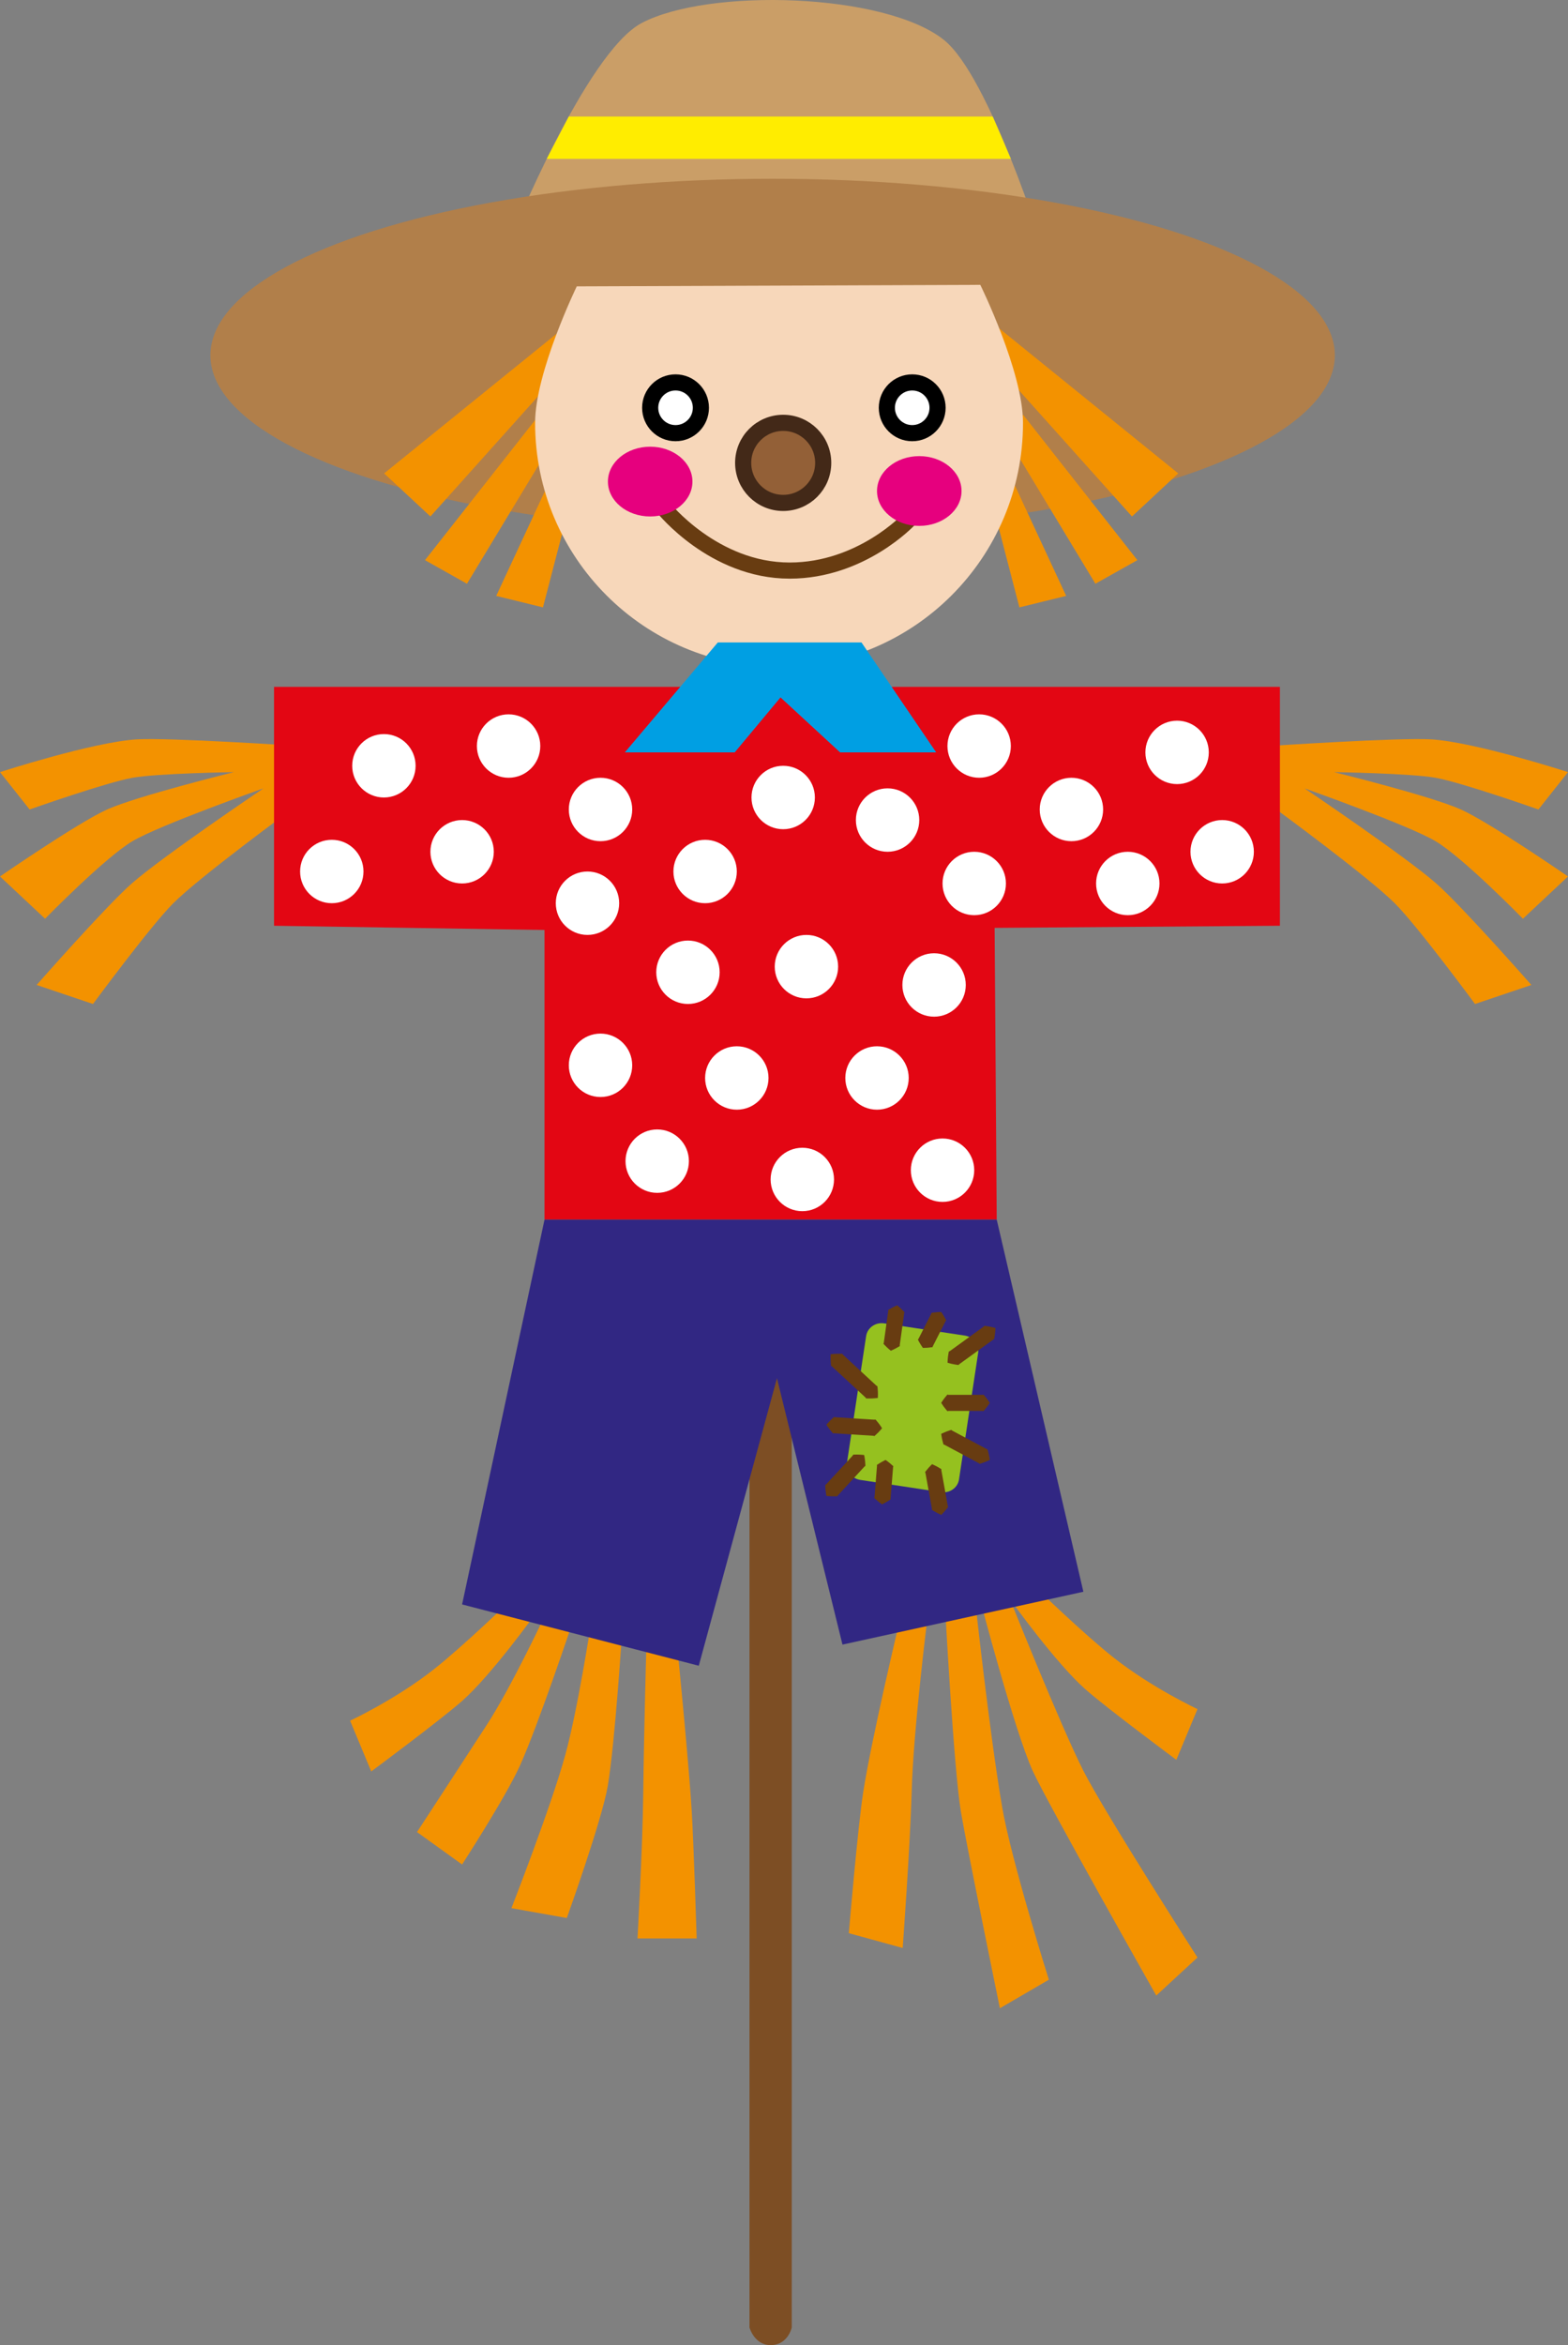 <?xml version="1.0" encoding="UTF-8" standalone="no"?>
<!-- Generator: Adobe Illustrator 17.0.0, SVG Export Plug-In . SVG Version: 6.00 Build 0)  -->

<svg
   xmlns:dc="http://purl.org/dc/elements/1.1/"
   xmlns:cc="http://creativecommons.org/ns#"
   xmlns:rdf="http://www.w3.org/1999/02/22-rdf-syntax-ns#"
   xmlns:svg="http://www.w3.org/2000/svg"
   xmlns="http://www.w3.org/2000/svg"
   xmlns:sodipodi="http://sodipodi.sourceforge.net/DTD/sodipodi-0.dtd"
   xmlns:inkscape="http://www.inkscape.org/namespaces/inkscape"
   version="1.1"
   x="0px"
   y="0px"
   width="97.211"
   height="145.318"
   viewBox="0 0 97.211 145.318"
   enable-background="new 0 0 1200 150"
   xml:space="preserve"
   id="svg1263"
   sodipodi:docname="3.svg"
   inkscape:version="0.92.4 (5da689c313, 2019-01-14)"><rect x="0" y="0" width="97.211" height="145.318" fill="#808080" stroke="none"/><defs
   id="defs1267" /><sodipodi:namedview
   pagecolor="#ffffff"
   bordercolor="#666666"
   borderopacity="1"
   objecttolerance="10"
   gridtolerance="10"
   guidetolerance="10"
   inkscape:pageopacity="0"
   inkscape:pageshadow="2"
   inkscape:window-width="1920"
   inkscape:window-height="1017"
   id="namedview1265"
   showgrid="false"
   inkscape:zoom="0.66939442"
   inkscape:cx="6.7809154"
   inkscape:cy="-82.135216"
   inkscape:window-x="-8"
   inkscape:window-y="-8"
   inkscape:window-maximized="1"
   inkscape:current-layer="svg1263"
   fit-margin-top="0"
   fit-margin-left="0"
   fit-margin-right="0"
   fit-margin-bottom="0" />
<g
   id="Слой_9"
   transform="translate(-475.785,-2.163)">
</g>



<g
   id="Слой_2__x28_копия3_x29_"
   transform="translate(-475.785,-2.163)">
	<path
   d="m 515.57,3.588 c 4.151,-2.184 15.066,-1.875 18.734,1.048 2.807,2.237 6.157,12.97 6.157,12.97 l -33.015,-0.655 c 10e-4,0 4.664,-11.543 8.124,-13.363 z"
   id="path516"
   inkscape:connector-curvature="0"
   style="fill:#ca9e67" />
	<polygon
   points="511.05,9.384 537.331,9.384 538.455,12.008 509.68,12.008 "
   id="polygon518"
   style="fill:#ffed00" />
	<ellipse
   cx="523.685"
   cy="24.179"
   rx="34.856"
   ry="10.939"
   id="ellipse520"
   style="fill:#b17f4a" />
	<polygon
   points="512.149,23.366 511.05,22.229 499.6,31.498 502.469,34.167 "
   id="polygon522"
   style="fill:#f39200" />
	<polygon
   points="510.559,28.701 509.213,27.871 502.133,36.873 504.736,38.336 "
   id="polygon524"
   style="fill:#f39200" />
	<polygon
   points="511.37,32.416 509.845,31.997 506.549,39.089 509.447,39.8 "
   id="polygon526"
   style="fill:#f39200" />
	<polygon
   points="536.283,23.366 537.383,22.229 548.832,31.498 545.964,34.167 "
   id="polygon528"
   style="fill:#f39200" />
	<polygon
   points="537.874,28.701 539.22,27.871 546.299,36.873 543.696,38.336 "
   id="polygon530"
   style="fill:#f39200" />
	<polygon
   points="537.063,32.416 538.588,31.997 541.884,39.089 538.985,39.8 "
   id="polygon532"
   style="fill:#f39200" />
	<path
   d="m 539.208,28.364 c 0,8.353 -6.771,15.124 -15.124,15.124 -8.353,0 -15.124,-6.771 -15.124,-15.124 0,-3.132 2.583,-8.456 2.583,-8.456 l 25.018,-0.094 c 0,0 2.647,5.377 2.647,8.55 z"
   id="path534"
   inkscape:connector-curvature="0"
   style="fill:#f7d7ba" />
	<path
   stroke-miterlimit="10"
   d="m 516.913,33.622 c 0,0 3.112,3.898 7.828,3.898 4.454,0 7.402,-3.177 7.402,-3.177"
   id="path536"
   inkscape:connector-curvature="0"
   style="fill:none;stroke:#683c11;stroke-miterlimit:10" />
	<ellipse
   cx="516.094"
   cy="32.005"
   rx="2.62"
   ry="2.162"
   id="ellipse538"
   style="fill:#e6007e" />
	<ellipse
   cx="532.777"
   cy="32.589"
   rx="2.62"
   ry="2.162"
   id="ellipse540"
   style="fill:#e6007e" />
	<circle
   stroke-miterlimit="10"
   cx="524.34"
   cy="30.846"
   r="2.481"
   id="circle542"
   style="fill:#936037;stroke:#432918;stroke-miterlimit:10" />
	<circle
   stroke-miterlimit="10"
   cx="517.666"
   cy="27.432"
   r="1.572"
   id="circle544"
   style="fill:#ffffff;stroke:#000000;stroke-miterlimit:10" />
	<circle
   stroke-miterlimit="10"
   cx="532.339"
   cy="27.432"
   r="1.572"
   id="circle546"
   style="fill:#ffffff;stroke:#000000;stroke-miterlimit:10" />
	<path
   d="m 475.786,50.009 1.834,2.315 c 0,0 4.734,-1.671 6.376,-1.965 1.55,-0.278 6.288,-0.349 6.288,-0.349 0,0 -5.992,1.475 -7.861,2.315 -1.785,0.802 -6.638,4.149 -6.638,4.149 l 2.795,2.62 c 0,0 3.687,-3.775 5.415,-4.804 1.666,-0.991 8.123,-3.275 8.123,-3.275 0,0 -6.276,4.232 -8.166,5.895 -1.618,1.423 -5.895,6.288 -5.895,6.288 l 3.494,1.179 c 0,0 3.564,-4.835 4.978,-6.245 1.657,-1.651 7.337,-5.808 7.337,-5.808 l 0.524,-3.93 c 0,0 -8.149,-0.536 -10.119,-0.415 -2.745,0.167 -8.485,2.03 -8.485,2.03 z"
   id="path548"
   inkscape:connector-curvature="0"
   style="fill:#f39200" />
	<path
   d="m 572.996,50.009 -1.834,2.315 c 0,0 -4.734,-1.671 -6.376,-1.965 -1.55,-0.278 -6.289,-0.349 -6.289,-0.349 0,0 5.992,1.475 7.861,2.315 1.785,0.802 6.638,4.149 6.638,4.149 l -2.795,2.62 c 0,0 -3.687,-3.775 -5.415,-4.804 -1.666,-0.991 -8.123,-3.275 -8.123,-3.275 0,0 6.276,4.232 8.166,5.895 1.618,1.423 5.896,6.288 5.896,6.288 l -3.494,1.179 c 0,0 -3.564,-4.835 -4.978,-6.245 -1.657,-1.651 -7.337,-5.808 -7.337,-5.808 l -0.524,-3.93 c 0,0 8.149,-0.536 10.119,-0.415 2.745,0.167 8.485,2.03 8.485,2.03 z"
   id="path550"
   inkscape:connector-curvature="0"
   style="fill:#f39200" />
	<polygon
   points="537.579,77.74 509.543,77.74 509.543,59.791 492.774,59.529 492.774,44.725 555.135,44.725 555.135,59.529 537.448,59.66 "
   id="polygon552"
   style="fill:#e30613" />
	<circle
   cx="499.586"
   cy="49.616"
   r="1.965"
   id="circle554"
   style="fill:#ffffff" />
	<circle
   cx="496.355"
   cy="56.167"
   r="1.965"
   id="circle556"
   style="fill:#ffffff" />
	<circle
   cx="507.316"
   cy="48.393"
   r="1.965"
   id="circle558"
   style="fill:#ffffff" />
	<circle
   cx="504.434"
   cy="54.944"
   r="1.965"
   id="circle560"
   style="fill:#ffffff" />
	<circle
   cx="513.015"
   cy="52.324"
   r="1.965"
   id="circle562"
   style="fill:#ffffff" />
	<circle
   cx="512.207"
   cy="58.132"
   r="1.965"
   id="circle564"
   style="fill:#ffffff" />
	<circle
   cx="513.015"
   cy="68.176"
   r="1.965"
   id="circle566"
   style="fill:#ffffff" />
	<circle
   cx="516.53"
   cy="74.115"
   r="1.965"
   id="circle568"
   style="fill:#ffffff" />
	<circle
   cx="525.526"
   cy="75.25"
   r="1.965"
   id="circle570"
   style="fill:#ffffff" />
	<circle
   cx="521.465"
   cy="68.962"
   r="1.965"
   id="circle572"
   style="fill:#ffffff" />
	<circle
   cx="530.157"
   cy="68.962"
   r="1.965"
   id="circle574"
   style="fill:#ffffff" />
	<circle
   cx="518.436"
   cy="62.411"
   r="1.965"
   id="circle576"
   style="fill:#ffffff" />
	<circle
   cx="525.781"
   cy="62.062"
   r="1.965"
   id="circle578"
   style="fill:#ffffff" />
	<circle
   cx="530.812"
   cy="52.979"
   r="1.965"
   id="circle580"
   style="fill:#ffffff" />
	<circle
   cx="533.695"
   cy="63.198"
   r="1.965"
   id="circle582"
   style="fill:#ffffff" />
	<circle
   cx="534.219"
   cy="74.676"
   r="1.965"
   id="circle584"
   style="fill:#ffffff" />
	<circle
   cx="536.489"
   cy="48.393"
   r="1.965"
   id="circle586"
   style="fill:#ffffff" />
	<circle
   cx="536.184"
   cy="56.909"
   r="1.965"
   id="circle588"
   style="fill:#ffffff" />
	<circle
   cx="542.21"
   cy="52.324"
   r="1.965"
   id="circle590"
   style="fill:#ffffff" />
	<circle
   cx="545.704"
   cy="56.909"
   r="1.965"
   id="circle592"
   style="fill:#ffffff" />
	<circle
   cx="548.761"
   cy="48.786"
   r="1.965"
   id="circle594"
   style="fill:#ffffff" />
	<circle
   cx="551.556"
   cy="54.944"
   r="1.965"
   id="circle596"
   style="fill:#ffffff" />
	<circle
   cx="519.5"
   cy="56.167"
   r="1.965"
   id="circle598"
   style="fill:#ffffff" />
	<circle
   cx="524.34"
   cy="51.581"
   r="1.965"
   id="circle600"
   style="fill:#ffffff" />
	<path
   d="m 497.49,108.789 c 0,0 2.83,-1.32 5.197,-3.188 1.834,-1.447 4.76,-4.28 4.76,-4.28 l 1.572,0.786 c 0,0 -2.751,3.843 -4.585,5.459 -1.363,1.2 -5.633,4.367 -5.633,4.367 z"
   id="path602"
   inkscape:connector-curvature="0"
   style="fill:#f39200" />
	<path
   d="m 501.639,115.689 c 0,0 2.739,-4.196 4.323,-6.638 1.572,-2.424 3.674,-6.933 3.674,-6.933 l 1.722,0.351 c 0,0 -2.204,6.602 -3.344,9.116 -0.891,1.965 -3.581,6.114 -3.581,6.114 z"
   id="path604"
   inkscape:connector-curvature="0"
   style="fill:#f39200" />
	<path
   d="m 507.491,120.405 c 0,0 2.446,-6.245 3.342,-9.503 0.767,-2.785 1.592,-8.14 1.592,-8.14 l 1.935,0.393 c 0,0 -0.437,6.947 -0.894,9.668 -0.357,2.127 -2.541,8.193 -2.541,8.193 z"
   id="path606"
   inkscape:connector-curvature="0"
   style="fill:#f39200" />
	<path
   d="m 515.308,122.283 c 0,0 0.316,-5.573 0.355,-8.952 0.044,-3.86 0.198,-9.302 0.198,-9.302 l 1.935,0.393 c 0,0 0.712,7.202 0.874,9.957 0.131,2.227 0.306,7.904 0.306,7.904 z"
   id="path608"
   inkscape:connector-curvature="0"
   style="fill:#f39200" />
	<path
   d="m 550.025,108.069 c 0,0 -2.83,-1.32 -5.197,-3.188 -1.834,-1.447 -4.76,-4.28 -4.76,-4.28 l -1.572,0.786 c 0,0 2.751,3.843 4.585,5.459 1.363,1.2 5.633,4.367 5.633,4.367 z"
   id="path610"
   inkscape:connector-curvature="0"
   style="fill:#f39200" />
	<path
   d="m 550.025,123.462 c 0,0 -5.758,-8.977 -7.075,-11.573 -1.449,-2.857 -4.679,-10.951 -4.679,-10.951 l -1.722,0.351 c 0,0 2.117,8.087 3.257,10.6 0.891,1.965 7.664,13.931 7.664,13.931 z"
   id="path612"
   inkscape:connector-curvature="0"
   style="fill:#f39200" />
	<path
   d="m 540.811,124.838 c 0,0 -2.338,-7.411 -2.904,-10.743 -0.778,-4.578 -1.638,-12.511 -1.638,-12.511 h -1.9 c 0,0 0.537,10.155 0.994,12.877 0.357,2.127 2.412,12.146 2.412,12.146 z"
   id="path614"
   inkscape:connector-curvature="0"
   style="fill:#f39200" />
	<path
   d="m 531.749,122.873 c 0,0 0.466,-6.354 0.558,-9.717 0.106,-3.859 1.014,-11.038 1.014,-11.038 l -1.801,0.645 c 0,0 -1.702,7.145 -2.216,10.437 -0.344,2.204 -0.895,8.756 -0.895,8.756 z"
   id="path616"
   inkscape:connector-curvature="0"
   style="fill:#f39200" />
	<path
   d="m 524.871,83.897 h -2.62 v 62.492 c 0,0 0.295,1.092 1.31,1.092 1.081,0 1.31,-1.092 1.31,-1.092 z"
   id="path618"
   inkscape:connector-curvature="0"
   style="fill:#7d4e24" />
	<polygon
   points="523.954,87.565 528.016,104.073 542.951,100.798 537.579,77.74 509.543,77.74 504.434,101.584 519.107,105.383 "
   id="polygon620"
   style="fill:#312783" />
	<polygon
   points="524.174,45.38 527.869,48.786 533.826,48.786 529.195,41.974 520.286,41.974 514.522,48.786 521.334,48.786 "
   id="polygon622"
   style="fill:#009fe3" />
	<g
   id="g686">
		<path
   d="m 535.241,93.838 c -0.078,0.516 -0.578,0.869 -1.116,0.788 L 529.13,93.87 c -0.538,-0.081 -0.911,-0.566 -0.833,-1.083 l 1.185,-7.832 c 0.078,-0.516 0.578,-0.869 1.116,-0.788 l 4.995,0.756 c 0.538,0.081 0.911,0.566 0.833,1.083 z"
   id="path624"
   inkscape:connector-curvature="0"
   style="fill:#95c11f" />
		<g
   id="g630">
			<line
   x1="531.015"
   y1="85.862"
   x2="531.408"
   y2="83.046"
   id="line626"
   style="fill:#dedc00" />
			<path
   d="m 531.015,85.862 c 0,0 -0.072,-0.055 -0.176,-0.148 -0.051,-0.046 -0.113,-0.103 -0.172,-0.166 -0.031,-0.032 -0.063,-0.065 -0.098,-0.101 -0.032,-0.035 0.021,-0.06 0.011,-0.095 0.037,-0.264 0.086,-0.616 0.135,-0.968 0.049,-0.352 0.098,-0.704 0.135,-0.968 0.021,-0.031 -0.028,-0.07 0.022,-0.094 0.043,-0.025 0.083,-0.048 0.122,-0.07 0.081,-0.043 0.151,-0.081 0.209,-0.112 0.13,-0.06 0.204,-0.095 0.204,-0.095 0,0 0.062,0.054 0.17,0.147 0.047,0.046 0.104,0.102 0.17,0.165 0.031,0.032 0.063,0.065 0.098,0.101 0.041,0.036 -0.016,0.061 -0.005,0.096 -0.037,0.264 -0.086,0.616 -0.135,0.968 -0.049,0.352 -0.098,0.704 -0.135,0.968 -0.019,0.031 0.025,0.069 -0.015,0.094 -0.043,0.025 -0.083,0.048 -0.122,0.07 -0.073,0.044 -0.149,0.082 -0.21,0.112 -0.124,0.063 -0.208,0.096 -0.208,0.096 z"
   id="path628"
   inkscape:connector-curvature="0"
   style="fill:#683c11" />
		</g>
		<g
   id="g636">
			<line
   x1="533.002"
   y1="85.688"
   x2="534.137"
   y2="83.46"
   id="line632"
   style="fill:#dedc00" />
			<path
   d="m 533.002,85.688 c 0,0 -0.045,-0.067 -0.124,-0.184 -0.035,-0.056 -0.078,-0.125 -0.116,-0.197 -0.02,-0.037 -0.042,-0.076 -0.064,-0.118 -0.021,-0.04 0.036,-0.043 0.036,-0.076 0.106,-0.209 0.248,-0.487 0.39,-0.766 0.142,-0.278 0.284,-0.557 0.39,-0.766 0.028,-0.019 -0.007,-0.068 0.046,-0.071 0.047,-0.006 0.091,-0.012 0.133,-0.017 0.087,-0.009 0.164,-0.017 0.227,-0.023 0.138,-0.006 0.217,-0.01 0.217,-0.01 0,0 0.044,0.066 0.12,0.182 0.032,0.055 0.07,0.121 0.115,0.197 0.02,0.037 0.042,0.076 0.064,0.118 0.029,0.045 -0.032,0.045 -0.03,0.079 -0.106,0.209 -0.248,0.487 -0.39,0.766 -0.142,0.279 -0.284,0.557 -0.39,0.766 -0.026,0.02 0.005,0.067 -0.04,0.074 -0.047,0.006 -0.091,0.012 -0.133,0.017 -0.081,0.012 -0.162,0.018 -0.228,0.022 -0.142,0.004 -0.223,0.007 -0.223,0.007 z"
   id="path634"
   inkscape:connector-curvature="0"
   style="fill:#683c11" />
		</g>
		<g
   id="g642">
			<line
   x1="534.53"
   y1="86.605"
   x2="537.5"
   y2="84.454"
   id="line638"
   style="fill:#dedc00" />
			<path
   d="m 534.53,86.605 c 0,0 0,-0.098 0.014,-0.25 0.007,-0.076 0.016,-0.168 0.033,-0.262 0.008,-0.049 0.016,-0.1 0.025,-0.155 0.01,-0.053 0.072,-0.037 0.099,-0.074 0.278,-0.202 0.65,-0.47 1.021,-0.739 0.371,-0.269 0.742,-0.538 1.021,-0.739 0.044,-0.012 0.046,-0.079 0.105,-0.065 0.055,0.009 0.106,0.017 0.155,0.024 0.096,0.013 0.186,0.033 0.259,0.049 0.148,0.033 0.239,0.061 0.239,0.061 0,0 -0.002,0.095 -0.017,0.246 -0.008,0.074 -0.017,0.166 -0.034,0.261 -0.008,0.049 -0.016,0.1 -0.025,0.155 -0.005,0.06 -0.069,0.041 -0.095,0.079 -0.278,0.202 -0.65,0.47 -1.021,0.739 -0.371,0.269 -0.742,0.538 -1.021,0.739 -0.043,0.014 -0.048,0.077 -0.101,0.071 -0.055,-0.009 -0.106,-0.017 -0.155,-0.024 -0.096,-0.013 -0.186,-0.033 -0.26,-0.05 -0.149,-0.036 -0.242,-0.066 -0.242,-0.066 z"
   id="path640"
   inkscape:connector-curvature="0"
   style="fill:#683c11" />
		</g>
		<g
   id="g648">
			<line
   x1="534.137"
   y1="89.094"
   x2="537.151"
   y2="89.094"
   id="line644"
   style="fill:#dedc00" />
			<path
   d="m 534.137,89.094 c 0,0 0.047,-0.079 0.129,-0.194 0.041,-0.057 0.091,-0.126 0.149,-0.193 0.029,-0.035 0.059,-0.072 0.091,-0.111 0.032,-0.037 0.066,0.012 0.101,-0.002 0.282,0 0.659,0 1.036,0 0.377,0 0.753,0 1.036,0 0.035,0.016 0.069,-0.037 0.101,0.009 0.032,0.039 0.063,0.076 0.091,0.111 0.057,0.074 0.107,0.138 0.149,0.191 0.082,0.12 0.129,0.189 0.129,0.189 0,0 -0.047,0.069 -0.129,0.189 -0.041,0.053 -0.091,0.118 -0.149,0.191 -0.029,0.035 -0.059,0.072 -0.091,0.111 -0.032,0.046 -0.066,-0.007 -0.101,0.009 -0.282,0 -0.659,0 -1.036,0 -0.377,0 -0.753,0 -1.036,0 -0.035,-0.014 -0.069,0.035 -0.101,-0.002 -0.032,-0.039 -0.063,-0.076 -0.091,-0.111 -0.057,-0.066 -0.107,-0.136 -0.149,-0.193 -0.081,-0.115 -0.129,-0.194 -0.129,-0.194 z"
   id="path646"
   inkscape:connector-curvature="0"
   style="fill:#683c11" />
		</g>
		<g
   id="g654">
			<line
   x1="534.137"
   y1="91.015"
   x2="537.151"
   y2="92.631"
   id="line650"
   style="fill:#dedc00" />
			<path
   d="m 534.137,91.015 c 0,0 0.084,-0.044 0.221,-0.102 0.068,-0.028 0.151,-0.063 0.24,-0.09 0.045,-0.015 0.093,-0.031 0.144,-0.049 0.049,-0.015 0.06,0.046 0.102,0.052 0.283,0.151 0.659,0.353 1.036,0.555 0.377,0.202 0.753,0.404 1.036,0.555 0.028,0.033 0.087,0.004 0.097,0.062 0.014,0.052 0.027,0.101 0.039,0.147 0.026,0.09 0.043,0.177 0.058,0.248 0.029,0.144 0.04,0.236 0.04,0.236 0,0 -0.083,0.041 -0.219,0.097 -0.067,0.027 -0.15,0.061 -0.239,0.089 -0.045,0.015 -0.093,0.031 -0.144,0.049 -0.054,0.023 -0.062,-0.042 -0.105,-0.047 -0.283,-0.151 -0.659,-0.353 -1.036,-0.555 -0.377,-0.202 -0.753,-0.404 -1.036,-0.555 -0.029,-0.032 -0.086,-0.007 -0.1,-0.056 -0.014,-0.052 -0.027,-0.101 -0.039,-0.147 -0.026,-0.089 -0.043,-0.177 -0.057,-0.25 -0.028,-0.144 -0.038,-0.239 -0.038,-0.239 z"
   id="path652"
   inkscape:connector-curvature="0"
   style="fill:#683c11" />
		</g>
		<g
   id="g660">
			<line
   x1="533.57"
   y1="92.893"
   x2="534.137"
   y2="96.037"
   id="line656"
   style="fill:#dedc00" />
			<path
   d="m 533.57,92.893 c 0,0 0.087,0.035 0.216,0.101 0.064,0.033 0.142,0.073 0.218,0.121 0.04,0.024 0.082,0.049 0.126,0.076 0.042,0.027 0,0.071 0.021,0.105 0.053,0.295 0.124,0.688 0.195,1.081 0.071,0.393 0.142,0.786 0.195,1.081 -0.009,0.04 0.049,0.066 0.011,0.107 -0.032,0.041 -0.063,0.079 -0.092,0.115 -0.062,0.073 -0.116,0.137 -0.16,0.189 -0.096,0.106 -0.162,0.169 -0.162,0.169 0,0 -0.083,-0.036 -0.211,-0.102 -0.06,-0.034 -0.133,-0.074 -0.216,-0.121 -0.04,-0.024 -0.082,-0.049 -0.126,-0.076 -0.051,-0.025 -0.005,-0.07 -0.028,-0.104 -0.053,-0.295 -0.124,-0.688 -0.195,-1.081 -0.071,-0.393 -0.142,-0.786 -0.195,-1.081 0.007,-0.039 -0.047,-0.066 -0.017,-0.106 0.032,-0.041 0.063,-0.079 0.092,-0.115 0.055,-0.072 0.114,-0.136 0.162,-0.189 0.097,-0.107 0.166,-0.17 0.166,-0.17 z"
   id="path658"
   inkscape:connector-curvature="0"
   style="fill:#683c11" />
		</g>
		<g
   id="g666">
			<line
   x1="530.687"
   y1="92.631"
   x2="530.469"
   y2="95.382"
   id="line662"
   style="fill:#dedc00" />
			<path
   d="m 530.687,92.631 c 0,0 0.076,0.049 0.184,0.134 0.054,0.042 0.119,0.093 0.181,0.151 0.033,0.029 0.067,0.06 0.104,0.092 0.034,0.032 -0.017,0.059 -0.005,0.093 -0.021,0.258 -0.048,0.602 -0.075,0.946 -0.027,0.344 -0.055,0.688 -0.075,0.946 -0.019,0.031 0.032,0.066 -0.016,0.092 -0.041,0.026 -0.08,0.051 -0.117,0.075 -0.078,0.047 -0.146,0.087 -0.202,0.121 -0.126,0.066 -0.198,0.103 -0.198,0.103 0,0 -0.065,-0.048 -0.179,-0.133 -0.05,-0.042 -0.111,-0.093 -0.18,-0.151 -0.033,-0.029 -0.067,-0.06 -0.104,-0.092 -0.043,-0.033 0.012,-0.06 -10e-4,-0.093 0.02,-0.258 0.048,-0.602 0.075,-0.946 0.027,-0.344 0.055,-0.688 0.075,-0.946 0.017,-0.031 -0.029,-0.066 0.009,-0.092 0.041,-0.026 0.08,-0.051 0.117,-0.075 0.07,-0.047 0.143,-0.087 0.203,-0.12 0.122,-0.068 0.204,-0.105 0.204,-0.105 z"
   id="path664"
   inkscape:connector-curvature="0"
   style="fill:#683c11" />
		</g>
		<g
   id="g672">
			<line
   x1="529.359"
   y1="92.326"
   x2="527.019"
   y2="94.858"
   id="line668"
   style="fill:#dedc00" />
			<path
   d="m 529.359,92.326 c 0,0 0.022,0.093 0.042,0.241 0.01,0.073 0.022,0.162 0.026,0.256 0.003,0.048 0.007,0.098 0.01,0.152 0.002,0.052 -0.06,0.047 -0.077,0.087 -0.219,0.237 -0.512,0.554 -0.804,0.871 -0.292,0.317 -0.585,0.633 -0.804,0.871 -0.039,0.019 -0.026,0.083 -0.085,0.079 -0.054,0.001 -0.105,0.001 -0.152,0.002 -0.094,0.003 -0.183,-0.002 -0.256,-0.005 -0.147,-0.008 -0.239,-0.019 -0.239,-0.019 0,0 -0.019,-0.091 -0.038,-0.237 -0.009,-0.072 -0.021,-0.161 -0.025,-0.255 -0.003,-0.048 -0.007,-0.098 -0.01,-0.152 -0.009,-0.058 0.057,-0.05 0.072,-0.091 0.219,-0.237 0.512,-0.554 0.804,-0.871 0.292,-0.317 0.585,-0.633 0.804,-0.871 0.038,-0.02 0.028,-0.082 0.08,-0.084 0.054,-10e-4 0.105,-10e-4 0.152,-0.002 0.093,-0.003 0.183,0.002 0.257,0.006 0.148,0.007 0.243,0.022 0.243,0.022 z"
   id="path670"
   inkscape:connector-curvature="0"
   style="fill:#683c11" />
		</g>
		<g
   id="g678">
			<line
   x1="530.469"
   y1="90.666"
   x2="527.019"
   y2="90.448"
   id="line674"
   style="fill:#dedc00" />
			<path
   d="m 530.469,90.666 c 0,0 -0.059,0.076 -0.161,0.184 -0.051,0.054 -0.112,0.12 -0.182,0.182 -0.035,0.033 -0.072,0.067 -0.112,0.104 -0.039,0.034 -0.075,-0.017 -0.116,-0.005 -0.323,-0.02 -0.755,-0.048 -1.186,-0.075 -0.431,-0.027 -0.862,-0.055 -1.186,-0.075 -0.039,-0.019 -0.082,0.032 -0.115,-0.016 -0.034,-0.041 -0.067,-0.08 -0.098,-0.117 -0.062,-0.071 -0.114,-0.143 -0.158,-0.202 -0.087,-0.119 -0.136,-0.198 -0.136,-0.198 0,0 0.059,-0.072 0.16,-0.179 0.051,-0.052 0.112,-0.118 0.182,-0.18 0.035,-0.033 0.072,-0.067 0.112,-0.104 0.04,-0.043 0.075,0.012 0.117,-0.001 0.323,0.02 0.755,0.048 1.186,0.075 0.431,0.027 0.862,0.055 1.186,0.075 0.039,0.017 0.081,-0.03 0.116,0.009 0.034,0.041 0.067,0.08 0.098,0.117 0.062,0.07 0.114,0.143 0.158,0.203 0.086,0.121 0.135,0.203 0.135,0.203 z"
   id="path676"
   inkscape:connector-curvature="0"
   style="fill:#683c11" />
		</g>
		<g
   id="g684">
			<line
   x1="530.207"
   y1="88.788"
   x2="527.281"
   y2="86.081"
   id="line680"
   style="fill:#dedc00" />
			<path
   d="m 530.207,88.788 c 0,0 -0.099,0.016 -0.258,0.026 -0.079,0.005 -0.174,0.011 -0.275,0.008 -0.051,0 -0.106,-0.001 -0.164,-0.001 -0.056,-0.002 -0.056,-0.068 -0.1,-0.09 -0.274,-0.254 -0.64,-0.592 -1.006,-0.931 -0.366,-0.338 -0.731,-0.677 -1.006,-0.931 -0.023,-0.044 -0.092,-0.035 -0.092,-0.097 -0.005,-0.058 -0.009,-0.112 -0.014,-0.163 -0.01,-0.101 -0.012,-0.196 -0.014,-0.274 -0.003,-0.157 0.003,-0.255 0.003,-0.255 0,0 0.097,-0.013 0.254,-0.022 0.078,-0.004 0.173,-0.01 0.274,-0.007 0.051,0 0.106,0.001 0.164,0.001 0.062,-0.005 0.059,0.065 0.104,0.085 0.274,0.254 0.64,0.592 1.006,0.931 0.366,0.338 0.731,0.677 1.006,0.931 0.025,0.042 0.091,0.037 0.097,0.093 0.005,0.058 0.009,0.112 0.014,0.163 0.011,0.1 0.012,0.196 0.013,0.275 0.002,0.158 -0.006,0.258 -0.006,0.258 z"
   id="path682"
   inkscape:connector-curvature="0"
   style="fill:#683c11" />
		</g>
	</g>
</g>




</svg>
